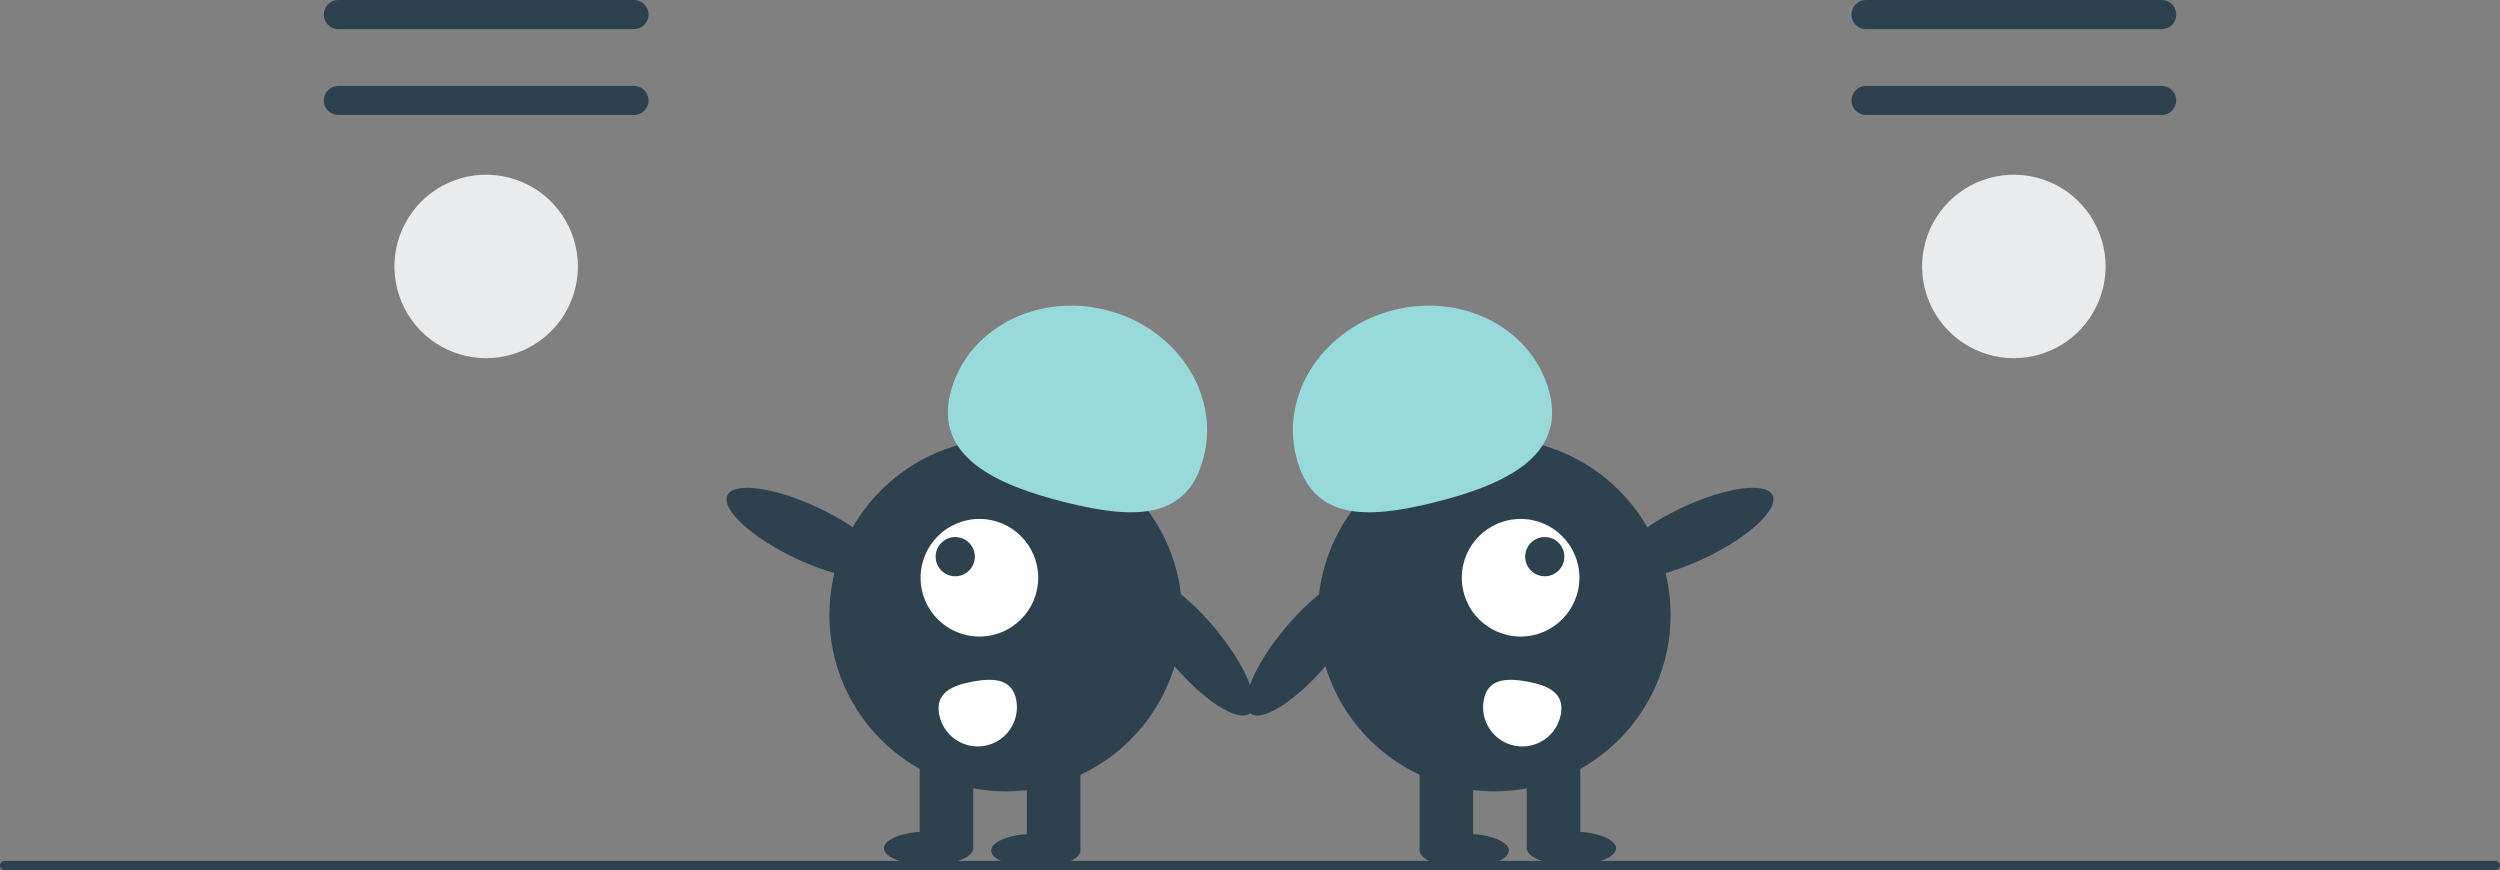 <svg width="862" height="300" viewBox="0 0 862 300" fill="none" xmlns="http://www.w3.org/2000/svg">
<rect x="0" y="0" width="862" height="300" fill="#808080" stroke="none"/>
<g clip-path="url(#clip0_628785_677)">
<path d="M116.655 0C115.322 0 114.044 0.529 113.101 1.472C112.159 2.414 111.629 3.692 111.629 5.025C111.629 6.358 112.159 7.636 113.101 8.578C114.044 9.521 115.322 10.05 116.655 10.05H218.6C219.933 10.05 221.211 9.521 222.154 8.578C223.096 7.636 223.626 6.358 223.626 5.025C223.626 3.692 223.096 2.414 222.154 1.472C221.211 0.529 219.933 0 218.6 0H116.655Z" fill="#2E424D"/>
<path d="M116.655 29.605C115.324 29.608 114.047 30.138 113.107 31.08C112.166 32.022 111.638 33.299 111.638 34.63C111.638 35.962 112.166 37.239 113.107 38.181C114.047 39.123 115.324 39.653 116.655 39.656H218.6C219.932 39.653 221.208 39.123 222.149 38.181C223.089 37.239 223.618 35.962 223.618 34.63C223.618 33.299 223.089 32.022 222.149 31.08C221.208 30.138 219.932 29.608 218.6 29.605H116.655Z" fill="#2E424D"/>
<path d="M167.629 123.499C161.372 123.499 155.257 121.644 150.055 118.169C144.853 114.694 140.798 109.754 138.404 103.975C136.01 98.195 135.383 91.836 136.604 85.7C137.824 79.565 140.837 73.929 145.261 69.506C149.684 65.082 155.321 62.07 161.457 60.849C167.593 59.629 173.953 60.255 179.733 62.648C185.513 65.042 190.453 69.096 193.929 74.297C197.405 79.498 199.261 85.613 199.261 91.869C199.252 100.255 195.916 108.294 189.986 114.224C184.056 120.154 176.015 123.49 167.629 123.499Z" fill="#EAEBED"/>
<path d="M643.402 0C642.069 0 640.79 0.529 639.848 1.472C638.905 2.414 638.376 3.692 638.376 5.025C638.376 6.358 638.905 7.636 639.848 8.578C640.79 9.521 642.069 10.05 643.402 10.05H745.347C746.68 10.05 747.958 9.521 748.9 8.578C749.843 7.636 750.372 6.358 750.372 5.025C750.372 3.692 749.843 2.414 748.9 1.472C747.958 0.529 746.68 0 745.347 0H643.402Z" fill="#2E424D"/>
<path d="M643.401 29.605C642.07 29.608 640.794 30.138 639.853 31.08C638.912 32.022 638.384 33.299 638.384 34.63C638.384 35.962 638.912 37.239 639.853 38.181C640.794 39.123 642.07 39.653 643.401 39.656H745.346C746.678 39.653 747.954 39.123 748.895 38.181C749.835 37.239 750.364 35.962 750.364 34.63C750.364 33.299 749.835 32.022 748.895 31.08C747.954 30.138 746.678 29.608 745.346 29.605H643.401Z" fill="#2E424D"/>
<path d="M694.375 123.499C688.118 123.499 682.003 121.644 676.801 118.169C671.599 114.694 667.544 109.754 665.15 103.975C662.756 98.195 662.129 91.836 663.35 85.7C664.57 79.565 667.583 73.929 672.007 69.506C676.43 65.082 682.067 62.07 688.203 60.849C694.339 59.629 700.699 60.255 706.479 62.648C712.259 65.042 717.199 69.096 720.675 74.297C724.151 79.498 726.007 85.613 726.007 91.869C725.998 100.255 722.662 108.294 716.732 114.224C710.802 120.154 702.761 123.49 694.375 123.499Z" fill="#EAEBED"/>
<path d="M305.762 196.849C308.022 192.086 297.552 182.391 282.377 175.194C267.203 167.998 253.07 166.026 250.81 170.789C248.551 175.552 259.021 185.247 274.195 192.444C289.37 199.64 303.503 201.612 305.762 196.849Z" fill="#2E424D"/>
<path d="M431 245.909C435.042 242.525 429.579 229.344 418.798 216.468C408.016 203.592 395.998 195.898 391.956 199.282C387.913 202.666 393.377 215.848 404.158 228.724C414.94 241.599 426.957 249.294 431 245.909Z" fill="#2E424D"/>
<path d="M346.789 272.85C380.379 272.85 407.609 245.623 407.609 212.037C407.609 178.451 380.379 151.224 346.789 151.224C313.2 151.224 285.97 178.451 285.97 212.037C285.97 245.623 313.2 272.85 346.789 272.85Z" fill="#2E424D"/>
<path d="M372.532 259.763H354.055V292.864H372.532V259.763Z" fill="#2E424D"/>
<path d="M335.578 259.763H317.102V292.864H335.578V259.763Z" fill="#2E424D"/>
<path d="M357.135 299.022C365.638 299.022 372.532 296.437 372.532 293.249C372.532 290.06 365.638 287.475 357.135 287.475C348.631 287.475 341.737 290.06 341.737 293.249C341.737 296.437 348.631 299.022 357.135 299.022Z" fill="#2E424D"/>
<path d="M320.181 298.252C328.685 298.252 335.578 295.668 335.578 292.479C335.578 289.29 328.685 286.706 320.181 286.706C311.677 286.706 304.784 289.29 304.784 292.479C304.784 295.668 311.677 298.252 320.181 298.252Z" fill="#2E424D"/>
<path d="M327.693 135.593C333.123 113.725 357.095 100.856 381.236 106.849C405.376 112.843 420.543 135.43 415.112 157.298C409.682 179.166 391.664 179.237 367.524 173.243C343.384 167.25 322.262 157.462 327.693 135.593Z" fill="#98DAD9"/>
<path d="M337.697 219.48C348.895 219.48 357.974 210.402 357.974 199.205C357.974 188.007 348.895 178.93 337.697 178.93C326.498 178.93 317.419 188.007 317.419 199.205C317.419 210.402 326.498 219.48 337.697 219.48Z" fill="white"/>
<path d="M329.363 198.696C333.096 198.696 336.122 195.67 336.122 191.937C336.122 188.205 333.096 185.179 329.363 185.179C325.63 185.179 322.604 188.205 322.604 191.937C322.604 195.67 325.63 198.696 329.363 198.696Z" fill="#2E424D"/>
<path d="M350.417 241.447C351.056 244.972 350.269 248.607 348.229 251.553C346.189 254.498 343.062 256.513 339.537 257.155C336.011 257.797 332.375 257.013 329.428 254.975C326.48 252.937 324.463 249.813 323.818 246.288L323.813 246.262C322.483 238.916 328.163 236.317 335.51 234.987C342.856 233.658 349.087 234.101 350.417 241.447Z" fill="white"/>
<path d="M587.805 192.444C602.979 185.247 613.449 175.552 611.19 170.789C608.93 166.026 594.797 167.998 579.623 175.194C564.448 182.391 553.978 192.086 556.237 196.849C558.497 201.612 572.63 199.64 587.805 192.444Z" fill="#2E424D"/>
<path d="M457.842 228.724C468.623 215.848 474.086 202.666 470.044 199.282C466.001 195.898 453.984 203.592 443.202 216.468C432.42 229.344 426.957 242.525 431 245.91C435.042 249.294 447.06 241.6 457.842 228.724Z" fill="#2E424D"/>
<path d="M515.211 272.85C548.8 272.85 576.03 245.623 576.03 212.037C576.03 178.451 548.8 151.224 515.211 151.224C481.621 151.224 454.391 178.451 454.391 212.037C454.391 245.623 481.621 272.85 515.211 272.85Z" fill="#2E424D"/>
<path d="M507.945 259.763H489.468V292.864H507.945V259.763Z" fill="#2E424D"/>
<path d="M544.899 259.763H526.422V292.864H544.899V259.763Z" fill="#2E424D"/>
<path d="M504.866 299.022C513.369 299.022 520.263 296.437 520.263 293.249C520.263 290.06 513.369 287.475 504.866 287.475C496.362 287.475 489.468 290.06 489.468 293.249C489.468 296.437 496.362 299.022 504.866 299.022Z" fill="#2E424D"/>
<path d="M541.819 298.252C550.323 298.252 557.217 295.668 557.217 292.479C557.217 289.29 550.323 286.706 541.819 286.706C533.316 286.706 526.422 289.29 526.422 292.479C526.422 295.668 533.316 298.252 541.819 298.252Z" fill="#2E424D"/>
<path d="M534.308 135.593C528.877 113.725 504.905 100.856 480.764 106.849C456.624 112.843 441.457 135.43 446.888 157.298C452.318 179.166 470.336 179.237 494.476 173.243C518.616 167.25 539.738 157.462 534.308 135.593Z" fill="#98DAD9"/>
<path d="M524.303 219.48C535.502 219.48 544.58 210.402 544.58 199.205C544.58 188.007 535.502 178.93 524.303 178.93C513.104 178.93 504.026 188.007 504.026 199.205C504.026 210.402 513.104 219.48 524.303 219.48Z" fill="white"/>
<path d="M532.637 198.696C536.37 198.696 539.396 195.67 539.396 191.937C539.396 188.205 536.37 185.179 532.637 185.179C528.904 185.179 525.878 188.205 525.878 191.937C525.878 195.67 528.904 198.696 532.637 198.696Z" fill="#2E424D"/>
<path d="M511.583 241.447C510.944 244.972 511.731 248.607 513.771 251.553C515.812 254.498 518.938 256.513 522.463 257.155C525.989 257.797 529.625 257.013 532.572 254.975C535.52 252.937 537.538 249.813 538.182 246.288L538.187 246.262C539.517 238.916 533.837 236.317 526.49 234.987C519.144 233.658 512.913 234.101 511.583 241.447Z" fill="white"/>
<path d="M860.42 300H1.58C1.161 299.999 0.761 299.832 0.465 299.536C0.17 299.24 0.004 298.839 0.004 298.42C0.004 298.002 0.17 297.601 0.465 297.305C0.761 297.009 1.161 296.842 1.58 296.841H860.42C860.839 296.841 861.241 297.007 861.537 297.304C861.833 297.6 862 298.002 862 298.42C862 298.839 861.833 299.241 861.537 299.537C861.241 299.834 860.839 300 860.42 300Z" fill="#2E424D"/>
</g>
<defs>
<clipPath id="clip0_628785_677">
<rect width="862" height="300" fill="white"/>
</clipPath>
</defs>
</svg>
